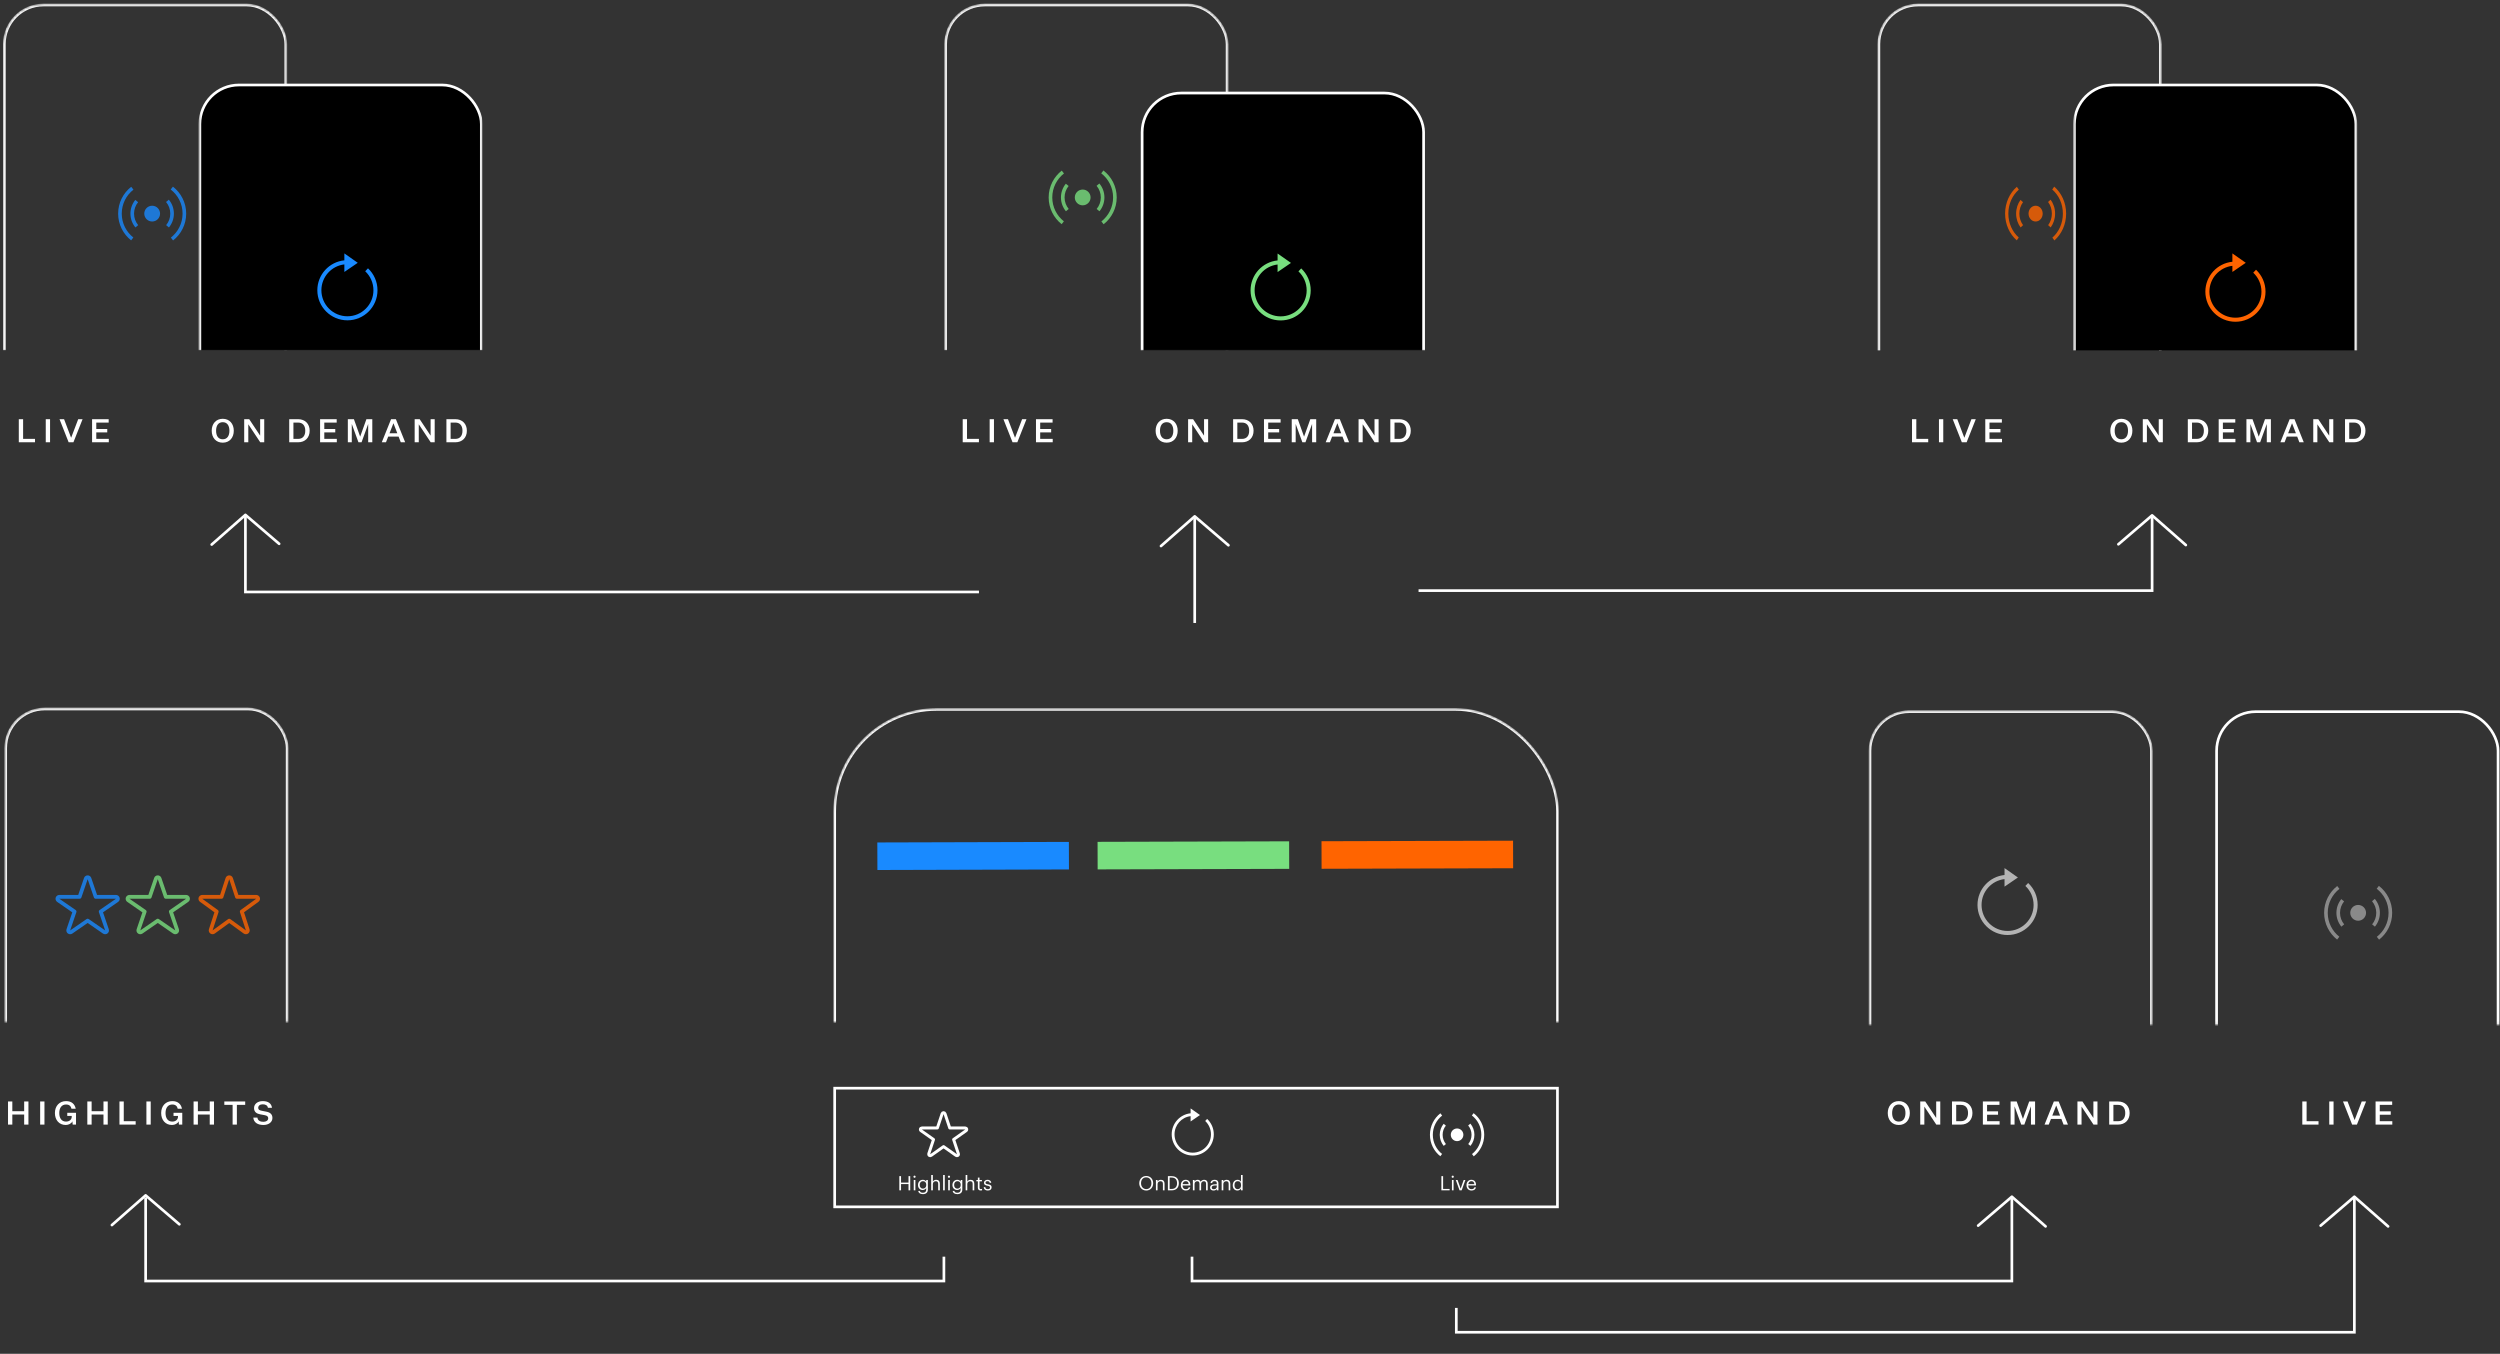 <svg width="927" height="502" viewBox="0 0 927 502" fill="none" xmlns="http://www.w3.org/2000/svg">
<rect x="0" y="0" width="927" height="502" fill="#333333" stroke="none"/>
<g clip-path="url(#clip0)">
<mask id="mask0" mask-type="alpha" maskUnits="userSpaceOnUse" x="278" y="248" width="317" height="131">
<rect x="278" y="248" width="317" height="131" fill="#C4C4C4"/>
</mask>
<g mask="url(#mask0)">
<mask id="mask1" mask-type="alpha" maskUnits="userSpaceOnUse" x="309" y="262" width="270" height="586">
<rect x="309.853" y="263.398" width="267.331" height="583.381" rx="37.449" fill="#C4C4C4" stroke="#464646" stroke-width="1.702"/>
</mask>
<g mask="url(#mask1)">
<rect x="309.502" y="263.047" width="268.034" height="584.083" rx="37.8" stroke="white"/>
<path d="M325.326 317.49L396.354 317.284" stroke="#198AFF" stroke-width="10.213"/>
<path d="M406.992 317.263L478.02 317.066" stroke="#78DE7F" stroke-width="10.213"/>
<path d="M490.029 317.034L561.057 316.837" stroke="#FF6400" stroke-width="10.213"/>
</g>
</g>
<path fill-rule="evenodd" clip-rule="evenodd" d="M549.281 420.785C549.281 417.864 547.906 415.267 545.77 413.611L546.422 412.76C548.81 414.611 550.35 417.516 550.35 420.785C550.35 424.028 548.833 426.917 546.473 428.768L545.816 427.921C547.926 426.265 549.281 423.683 549.281 420.785ZM545.646 420.785C545.646 419.467 545.177 418.262 544.397 417.326L545.217 416.636C546.151 417.758 546.714 419.205 546.714 420.785C546.714 422.347 546.163 423.78 545.246 424.897L544.422 424.213C545.187 423.281 545.646 422.088 545.646 420.785ZM542.62 420.785C542.62 422.082 541.575 423.133 540.286 423.133C538.996 423.133 537.951 422.082 537.951 420.785C537.951 419.488 538.996 418.437 540.286 418.437C541.575 418.437 542.62 419.488 542.62 420.785ZM534.926 420.785C534.926 419.494 535.376 418.31 536.129 417.382L535.301 416.702C534.398 417.815 533.857 419.238 533.857 420.785C533.857 422.347 534.408 423.781 535.326 424.898L536.15 424.214C535.385 423.282 534.926 422.088 534.926 420.785ZM531.29 420.786C531.29 417.888 532.643 415.309 534.75 413.652L534.092 412.805C531.737 414.657 530.221 417.543 530.221 420.786C530.221 424.013 531.724 426.887 534.061 428.74L534.723 427.896C532.631 426.238 531.29 423.67 531.29 420.786Z" fill="white"/>
<path d="M534.467 441.384H537.514V440.862H535.107V436.122H534.467V441.384ZM538.376 441.384H538.987V437.535H538.376V441.384ZM538.671 436.733C538.892 436.733 539.076 436.549 539.076 436.328C539.076 436.107 538.892 435.923 538.671 435.923C538.45 435.923 538.266 436.107 538.266 436.328C538.266 436.549 538.45 436.733 538.671 436.733ZM541.202 441.384H541.982L543.365 437.535H542.733L541.606 440.766L540.466 437.535H539.803L541.202 441.384ZM545.636 441.451C546.505 441.451 547.145 441.046 547.277 440.273H546.667C546.586 440.722 546.24 440.943 545.644 440.943C544.856 440.943 544.437 440.457 544.407 439.581H547.307V439.382C547.307 438.006 546.468 437.469 545.577 437.469C544.518 437.469 543.774 438.278 543.774 439.441V439.5C543.774 440.685 544.547 441.451 545.636 441.451ZM544.429 439.088C544.532 438.404 544.952 437.977 545.577 437.977C546.21 437.977 546.622 438.293 546.681 439.088H544.429Z" fill="white"/>
<path d="M333.467 441.383H334.107V439.042H336.875V441.383H337.515V436.12H336.875V438.505H334.107V436.12H333.467V441.383ZM338.814 441.383H339.425V437.534H338.814V441.383ZM339.108 436.731C339.329 436.731 339.513 436.547 339.513 436.327C339.513 436.106 339.329 435.922 339.108 435.922C338.887 435.922 338.703 436.106 338.703 436.327C338.703 436.547 338.887 436.731 339.108 436.731ZM342.213 442.789C343.288 442.789 344.046 442.244 344.053 441.125V437.534H343.442V438.152C343.222 437.776 342.824 437.467 342.184 437.467C341.124 437.467 340.388 438.336 340.388 439.381V439.432C340.388 440.492 341.131 441.258 342.14 441.258C342.699 441.258 343.222 440.904 343.442 440.529V441.088C343.442 441.913 342.964 442.273 342.206 442.273C341.551 442.273 341.183 442.045 341.095 441.604H340.469C340.572 442.251 341.072 442.789 342.213 442.789ZM342.206 440.75C341.558 440.75 341.021 440.249 341.021 439.41V439.351C341.021 438.542 341.477 437.975 342.243 437.975C342.993 437.975 343.464 438.476 343.464 439.337V439.388C343.464 440.249 342.92 440.75 342.206 440.75ZM345.289 441.383H345.9V439.05C345.9 438.358 346.408 437.997 346.975 437.997C347.593 437.997 347.88 438.299 347.88 438.976V441.383H348.491V439.02C348.491 437.902 347.932 437.467 347.137 437.467C346.504 437.467 346.077 437.784 345.9 438.144V435.694H345.289V441.383ZM349.703 441.383H350.321V435.694H349.703V441.383ZM351.586 441.383H352.197V437.534H351.586V441.383ZM351.88 436.731C352.101 436.731 352.285 436.547 352.285 436.327C352.285 436.106 352.101 435.922 351.88 435.922C351.659 435.922 351.475 436.106 351.475 436.327C351.475 436.547 351.659 436.731 351.88 436.731ZM354.985 442.789C356.06 442.789 356.818 442.244 356.825 441.125V437.534H356.214V438.152C355.994 437.776 355.596 437.467 354.956 437.467C353.896 437.467 353.16 438.336 353.16 439.381V439.432C353.16 440.492 353.903 441.258 354.912 441.258C355.471 441.258 355.994 440.904 356.214 440.529V441.088C356.214 441.913 355.736 442.273 354.978 442.273C354.323 442.273 353.955 442.045 353.867 441.604H353.241C353.344 442.251 353.844 442.789 354.985 442.789ZM354.978 440.75C354.33 440.75 353.793 440.249 353.793 439.41V439.351C353.793 438.542 354.249 437.975 355.015 437.975C355.765 437.975 356.236 438.476 356.236 439.337V439.388C356.236 440.249 355.692 440.75 354.978 440.75ZM358.061 441.383H358.672V439.05C358.672 438.358 359.18 437.997 359.747 437.997C360.365 437.997 360.652 438.299 360.652 438.976V441.383H361.263V439.02C361.263 437.902 360.704 437.467 359.909 437.467C359.276 437.467 358.849 437.784 358.672 438.144V435.694H358.061V441.383ZM363.63 441.434C363.88 441.434 364.028 441.398 364.153 441.353V440.838C364.02 440.89 363.873 440.919 363.682 440.919C363.373 440.919 363.203 440.735 363.203 440.36V438.049H364.101V437.534H363.203V436.658H362.592V437.534H362.04V438.049H362.592V440.419C362.592 441.022 362.931 441.434 363.63 441.434ZM366.269 441.449C367.203 441.449 367.682 440.978 367.682 440.279C367.682 439.462 367.122 439.285 366.327 439.138C365.621 439.013 365.429 438.873 365.429 438.527C365.429 438.196 365.717 437.975 366.158 437.975C366.644 437.975 366.879 438.159 366.968 438.579H367.557C367.453 437.747 366.857 437.467 366.165 437.467C365.562 437.467 364.863 437.835 364.863 438.549C364.863 439.219 365.201 439.499 366.202 439.683C366.798 439.793 367.1 439.926 367.1 440.33C367.1 440.743 366.843 440.941 366.261 440.941C365.643 440.941 365.4 440.654 365.356 440.198H364.76C364.797 440.985 365.349 441.449 366.269 441.449Z" fill="white"/>
<path d="M349.35 412.944C349.425 412.719 349.636 412.567 349.874 412.567C350.111 412.567 350.322 412.719 350.397 412.944L352.169 418.249H357.912C358.153 418.249 358.365 418.405 358.438 418.634C358.511 418.863 358.427 419.113 358.231 419.252L353.597 422.527L355.365 427.82C355.441 428.047 355.362 428.296 355.171 428.438C354.979 428.581 354.718 428.584 354.523 428.446L349.874 425.159L345.224 428.446C345.029 428.584 344.768 428.581 344.576 428.438C344.385 428.296 344.306 428.047 344.382 427.82L346.15 422.527L341.516 419.252C341.32 419.113 341.236 418.863 341.309 418.634C341.382 418.405 341.595 418.249 341.835 418.249H347.578L349.35 412.944Z" stroke="white" stroke-width="1.104" stroke-linejoin="round"/>
<path d="M425.041 440.921C423.945 440.921 423.098 440.053 423.098 438.779V438.72C423.098 437.469 423.805 436.571 425.027 436.571C426.241 436.571 426.933 437.528 426.933 438.706V438.765C426.933 440.038 426.212 440.921 425.041 440.921ZM425.041 441.451C426.572 441.451 427.595 440.259 427.595 438.772V438.713C427.595 437.234 426.572 436.056 425.027 436.056C423.481 436.056 422.436 437.234 422.436 438.728V438.787C422.436 440.259 423.489 441.451 425.041 441.451ZM428.615 441.385H429.226V439.052C429.226 438.36 429.734 437.999 430.3 437.999C430.919 437.999 431.206 438.301 431.206 438.978V441.385H431.817V439.022C431.817 437.904 431.257 437.469 430.462 437.469C429.829 437.469 429.403 437.786 429.226 438.146V437.536H428.615V441.385ZM433.698 440.862V436.638H434.412C435.862 436.638 436.451 437.491 436.451 438.706V438.765C436.451 440.053 435.774 440.862 434.419 440.862H433.698ZM433.058 441.385H434.434C436.274 441.385 437.113 440.229 437.113 438.772V438.706C437.113 437.241 436.259 436.122 434.449 436.122H433.058V441.385ZM439.713 441.451C440.582 441.451 441.222 441.046 441.355 440.273H440.744C440.663 440.722 440.317 440.943 439.721 440.943C438.933 440.943 438.514 440.457 438.484 439.582H441.384V439.383C441.384 438.007 440.545 437.469 439.654 437.469C438.595 437.469 437.851 438.279 437.851 439.442V439.501C437.851 440.686 438.624 441.451 439.713 441.451ZM438.506 439.088C438.609 438.404 439.029 437.977 439.654 437.977C440.287 437.977 440.7 438.294 440.758 439.088H438.506ZM442.321 441.385H442.932V439.03C442.932 438.338 443.447 437.999 443.948 437.999C444.478 437.999 444.765 438.279 444.765 438.956V441.385H445.376V439.03C445.376 438.338 445.891 437.999 446.391 437.999C446.921 437.999 447.208 438.279 447.208 438.956V441.385H447.819V439C447.819 437.881 447.216 437.469 446.524 437.469C446.046 437.469 445.471 437.69 445.206 438.191C445.008 437.675 444.574 437.469 444.08 437.469C443.528 437.469 443.109 437.764 442.932 438.124V437.536H442.321V441.385ZM449.984 441.451C450.551 441.451 450.897 441.26 451.184 440.899V441.385H451.795V438.846C451.795 437.771 451.125 437.469 450.389 437.469C449.646 437.469 448.946 437.793 448.865 438.669H449.476C449.535 438.198 449.83 437.977 450.36 437.977C450.948 437.977 451.184 438.235 451.184 438.846V439.125H450.632C449.646 439.125 448.704 439.427 448.704 440.318C448.704 441.105 449.27 441.451 449.984 441.451ZM450.043 440.965C449.506 440.965 449.314 440.715 449.314 440.318C449.314 439.751 449.881 439.56 450.654 439.56H451.184V440.038C451.184 440.634 450.691 440.965 450.043 440.965ZM452.995 441.385H453.606V439.052C453.606 438.36 454.113 437.999 454.68 437.999C455.298 437.999 455.585 438.301 455.585 438.978V441.385H456.196V439.022C456.196 437.904 455.637 437.469 454.842 437.469C454.209 437.469 453.782 437.786 453.606 438.146V437.536H452.995V441.385ZM458.843 441.451C459.403 441.451 459.94 441.098 460.161 440.722V441.385H460.772V435.696H460.161V438.154C459.94 437.778 459.542 437.469 458.902 437.469C457.842 437.469 457.106 438.301 457.106 439.479V439.537C457.106 440.737 457.835 441.451 458.843 441.451ZM458.91 440.943C458.262 440.943 457.739 440.479 457.739 439.508V439.449C457.739 438.514 458.196 437.977 458.961 437.977C459.712 437.977 460.183 438.441 460.183 439.427V439.486C460.183 440.472 459.623 440.943 458.91 440.943Z" fill="white"/>
<path fill-rule="evenodd" clip-rule="evenodd" d="M441.479 412.806V410.998L444.955 413.453L441.479 415.844V413.87C438.122 414.265 435.517 417.135 435.517 420.617C435.517 424.368 438.541 427.409 442.271 427.409C446.001 427.409 449.025 424.368 449.025 420.617C449.025 418.662 448.205 416.901 446.89 415.661L447.61 414.889C449.128 416.321 450.077 418.358 450.077 420.617C450.077 424.953 446.582 428.468 442.271 428.468C437.96 428.468 434.465 424.953 434.465 420.617C434.465 416.55 437.54 413.205 441.479 412.806Z" fill="white"/>
<rect x="309.5" y="403.5" width="268" height="44" stroke="white"/>
<path d="M790.688 159.716C790.688 157.148 789.116 155.288 786.596 155.288C784.076 155.288 782.504 157.148 782.504 159.716C782.504 162.296 784.076 164.144 786.596 164.144C789.116 164.144 790.688 162.296 790.688 159.716ZM789.068 159.716C789.068 161.624 788.228 162.884 786.596 162.884C784.952 162.884 784.124 161.624 784.124 159.716C784.124 157.82 784.952 156.548 786.596 156.548C788.228 156.548 789.068 157.82 789.068 159.716ZM796.408 155.432H794.548V164H796.072V157.364H796.096L800.5 164H801.976V155.432H800.464V161.504H800.44L796.408 155.432ZM814.542 155.432H811.242V164H814.542C817.122 164 818.826 162.296 818.826 159.716C818.826 157.148 817.122 155.432 814.542 155.432ZM814.542 156.692C816.246 156.692 817.194 157.808 817.194 159.716C817.194 161.624 816.246 162.74 814.542 162.74H812.802V156.692H814.542ZM828.893 164V162.74H824.249V160.34H828.317V159.08H824.249V156.692H828.845V155.432H822.689V164H828.893ZM838.064 164L840.5 157.268H840.524V164H842.048V155.432H839.864L837.56 161.876H837.536L835.232 155.432H832.976V164H834.44V157.268H834.464L836.912 164H838.064ZM852.607 164H854.239L850.795 155.432H849.007L845.563 164H847.123L847.939 161.9H851.803L852.607 164ZM849.871 156.968H849.907L851.323 160.664H848.431L849.871 156.968ZM859.616 155.432H857.756V164H859.28V157.364H859.304L863.708 164H865.184V155.432H863.672V161.504H863.648L859.616 155.432ZM872.831 155.432H869.531V164H872.831C875.411 164 877.115 162.296 877.115 159.716C877.115 157.148 875.411 155.432 872.831 155.432ZM872.831 156.692C874.535 156.692 875.483 157.808 875.483 159.716C875.483 161.624 874.535 162.74 872.831 162.74H871.091V156.692H872.831Z" fill="white"/>
<path d="M86.688 159.716C86.688 157.148 85.116 155.288 82.596 155.288C80.076 155.288 78.504 157.148 78.504 159.716C78.504 162.296 80.076 164.144 82.596 164.144C85.116 164.144 86.688 162.296 86.688 159.716ZM85.068 159.716C85.068 161.624 84.228 162.884 82.596 162.884C80.952 162.884 80.124 161.624 80.124 159.716C80.124 157.82 80.952 156.548 82.596 156.548C84.228 156.548 85.068 157.82 85.068 159.716ZM92.408 155.432H90.548V164H92.072V157.364H92.096L96.5 164H97.976V155.432H96.464V161.504H96.44L92.408 155.432ZM110.542 155.432H107.242V164H110.542C113.122 164 114.826 162.296 114.826 159.716C114.826 157.148 113.122 155.432 110.542 155.432ZM110.542 156.692C112.246 156.692 113.194 157.808 113.194 159.716C113.194 161.624 112.246 162.74 110.542 162.74H108.802V156.692H110.542ZM124.893 164V162.74H120.249V160.34H124.317V159.08H120.249V156.692H124.845V155.432H118.689V164H124.893ZM134.064 164L136.5 157.268H136.524V164H138.048V155.432H135.864L133.56 161.876H133.536L131.232 155.432H128.976V164H130.44V157.268H130.464L132.912 164H134.064ZM148.607 164H150.239L146.795 155.432H145.007L141.563 164H143.123L143.939 161.9H147.803L148.607 164ZM145.871 156.968H145.907L147.323 160.664H144.431L145.871 156.968ZM155.616 155.432H153.756V164H155.28V157.364H155.304L159.708 164H161.184V155.432H159.672V161.504H159.648L155.616 155.432ZM168.831 155.432H165.531V164H168.831C171.411 164 173.115 162.296 173.115 159.716C173.115 157.148 171.411 155.432 168.831 155.432ZM168.831 156.692C170.535 156.692 171.483 157.808 171.483 159.716C171.483 161.624 170.535 162.74 168.831 162.74H167.091V156.692H168.831Z" fill="white"/>
<path d="M2.972 417H4.568V413.28H8.96V417H10.544V408.432H8.96V412.032H4.568V408.432H2.972V417ZM14.888 417H16.484V408.432H14.888V417ZM20.359 412.704C20.359 415.356 21.979 417.144 24.379 417.144C25.435 417.144 26.527 416.592 26.839 415.776L26.947 417H28.183V412.632H24.943V413.784H26.599V414.084C26.599 415.14 25.735 415.884 24.475 415.884C22.879 415.884 21.979 414.66 21.979 412.704C21.979 410.76 22.903 409.548 24.499 409.548C25.651 409.548 26.299 410.148 26.503 411.108H28.075C27.739 409.416 26.563 408.288 24.499 408.288C22.051 408.288 20.359 410.064 20.359 412.704ZM32.379 417H33.975V413.28H38.367V417H39.951V408.432H38.367V412.032H33.975V408.432H32.379V417ZM44.295 417H50.307V415.74H45.891V408.432H44.295V417ZM54.288 417H55.884V408.432H54.288V417ZM59.76 412.704C59.76 415.356 61.38 417.144 63.779 417.144C64.835 417.144 65.927 416.592 66.24 415.776L66.347 417H67.584V412.632H64.344V413.784H65.999V414.084C65.999 415.14 65.135 415.884 63.876 415.884C62.279 415.884 61.38 414.66 61.38 412.704C61.38 410.76 62.303 409.548 63.9 409.548C65.052 409.548 65.7 410.148 65.903 411.108H67.475C67.139 409.416 65.963 408.288 63.9 408.288C61.452 408.288 59.76 410.064 59.76 412.704ZM71.78 417H73.376V413.28H77.768V417H79.352V408.432H77.768V412.032H73.376V408.432H71.78V417ZM86.251 417H87.835V409.692H90.919V408.432H83.179V409.692H86.251V417ZM93.922 414.408C94.078 416.292 95.65 417.144 97.69 417.144C99.586 417.144 101.014 416.112 101.014 414.552C101.014 413.172 100.174 412.476 98.77 412.212L97.114 411.888C96.19 411.708 95.746 411.48 95.746 410.772C95.746 410.016 96.394 409.476 97.426 409.476C98.494 409.476 99.238 409.944 99.346 410.784H100.846C100.678 409.176 99.454 408.288 97.414 408.288C95.542 408.288 94.198 409.344 94.198 410.868C94.198 412.368 95.218 412.968 96.478 413.196L98.05 413.484C99.082 413.676 99.454 414.024 99.454 414.648C99.454 415.512 98.662 415.968 97.642 415.968C96.574 415.968 95.566 415.572 95.458 414.408H93.922Z" fill="white"/>
<g clip-path="url(#clip1)">
<mask id="mask2" mask-type="alpha" maskUnits="userSpaceOnUse" x="328" y="0" width="213" height="130">
<path d="M328 0H541V130H328V0Z" fill="#C4C4C4"/>
</mask>
<g mask="url(#mask2)">
<mask id="mask3" mask-type="alpha" maskUnits="userSpaceOnUse" x="350" y="1" width="106" height="230">
<rect x="350.476" y="1.69" width="104.705" height="228.491" rx="14.668" fill="#C4C4C4" stroke="#464646" stroke-width="0.667"/>
</mask>
<g mask="url(#mask3)">
<rect x="350.643" y="1.857" width="104.372" height="228.158" rx="14.501" stroke="white"/>
</g>
<rect x="423.5" y="34.5" width="104.372" height="228.158" rx="14.501" fill="black" stroke="white"/>
<path opacity="0.8" fill-rule="evenodd" clip-rule="evenodd" d="M412.737 73.211C412.737 69.571 411.014 66.335 408.335 64.27L409.153 63.209C412.147 65.516 414.077 69.137 414.077 73.211C414.077 77.253 412.175 80.854 409.218 83.161L408.393 82.105C411.039 80.041 412.737 76.823 412.737 73.211ZM408.18 73.211C408.18 71.569 407.592 70.067 406.615 68.9L407.642 68.04C408.813 69.438 409.52 71.243 409.52 73.211C409.52 75.158 408.829 76.944 407.678 78.337L406.645 77.484C407.604 76.322 408.18 74.835 408.18 73.211ZM404.387 73.211C404.387 74.827 403.076 76.137 401.461 76.137C399.844 76.137 398.534 74.827 398.534 73.211C398.534 71.595 399.844 70.284 401.461 70.284C403.076 70.284 404.387 71.595 404.387 73.211ZM394.742 73.21C394.742 71.6 395.307 70.125 396.25 68.968L395.211 68.121C394.08 69.508 393.402 71.281 393.402 73.21C393.402 75.156 394.093 76.943 395.243 78.336L396.276 77.483C395.317 76.322 394.742 74.833 394.742 73.21ZM390.184 73.21C390.184 69.599 391.881 66.385 394.522 64.319L393.697 63.264C390.745 65.572 388.844 69.169 388.844 73.21C388.844 77.232 390.728 80.815 393.658 83.124L394.487 82.072C391.865 80.005 390.184 76.804 390.184 73.21Z" fill="#78DE7F"/>
<path fill-rule="evenodd" clip-rule="evenodd" d="M473.728 96.568V94L478.694 97.488L473.728 100.883V98.08C468.932 98.641 465.211 102.718 465.211 107.664C465.211 112.993 469.531 117.314 474.86 117.314C480.19 117.314 484.51 112.993 484.51 107.664C484.51 104.888 483.338 102.386 481.46 100.624L482.489 99.528C484.657 101.561 486.014 104.455 486.014 107.664C486.014 113.824 481.02 118.817 474.86 118.817C468.701 118.817 463.707 113.824 463.707 107.664C463.707 101.887 468.1 97.135 473.728 96.568Z" fill="#78DE7F"/>
</g>
</g>
<path d="M436.688 159.716C436.688 157.148 435.116 155.288 432.596 155.288C430.076 155.288 428.504 157.148 428.504 159.716C428.504 162.296 430.076 164.144 432.596 164.144C435.116 164.144 436.688 162.296 436.688 159.716ZM435.068 159.716C435.068 161.624 434.228 162.884 432.596 162.884C430.952 162.884 430.124 161.624 430.124 159.716C430.124 157.82 430.952 156.548 432.596 156.548C434.228 156.548 435.068 157.82 435.068 159.716ZM442.408 155.432H440.548V164H442.072V157.364H442.096L446.5 164H447.976V155.432H446.464V161.504H446.44L442.408 155.432ZM460.542 155.432H457.242V164H460.542C463.122 164 464.826 162.296 464.826 159.716C464.826 157.148 463.122 155.432 460.542 155.432ZM460.542 156.692C462.246 156.692 463.194 157.808 463.194 159.716C463.194 161.624 462.246 162.74 460.542 162.74H458.802V156.692H460.542ZM474.893 164V162.74H470.249V160.34H474.317V159.08H470.249V156.692H474.845V155.432H468.689V164H474.893ZM484.064 164L486.5 157.268H486.524V164H488.048V155.432H485.864L483.56 161.876H483.536L481.232 155.432H478.976V164H480.44V157.268H480.464L482.912 164H484.064ZM498.607 164H500.239L496.795 155.432H495.007L491.563 164H493.123L493.939 161.9H497.803L498.607 164ZM495.871 156.968H495.907L497.323 160.664H494.431L495.871 156.968ZM505.616 155.432H503.756V164H505.28V157.364H505.304L509.708 164H511.184V155.432H509.672V161.504H509.648L505.616 155.432ZM518.831 155.432H515.531V164H518.831C521.411 164 523.115 162.296 523.115 159.716C523.115 157.148 521.411 155.432 518.831 155.432ZM518.831 156.692C520.535 156.692 521.483 157.808 521.483 159.716C521.483 161.624 520.535 162.74 518.831 162.74H517.091V156.692H518.831Z" fill="white"/>
<path d="M356.972 164H362.984V162.74H358.568V155.432H356.972V164ZM366.966 164H368.562V155.432H366.966V164ZM375.449 164H377.225L380.621 155.432H379.001L376.385 162.296H376.361L373.757 155.432H372.065L375.449 164ZM390.345 164V162.74H385.701V160.34H389.769V159.08H385.701V156.692H390.297V155.432H384.141V164H390.345Z" fill="white"/>
<path d="M708.972 164H714.984V162.74H710.568V155.432H708.972V164ZM718.966 164H720.562V155.432H718.966V164ZM727.449 164H729.225L732.621 155.432H731.001L728.385 162.296H728.361L725.757 155.432H724.065L727.449 164ZM742.345 164V162.74H737.701V160.34H741.769V159.08H737.701V156.692H742.297V155.432H736.141V164H742.345Z" fill="white"/>
<path d="M6.972 164H12.984V162.74H8.568V155.432H6.972V164ZM16.966 164H18.562V155.432H16.966V164ZM25.449 164H27.225L30.621 155.432H29.001L26.385 162.296H26.361L23.757 155.432H22.065L25.449 164ZM40.345 164V162.74H35.701V160.34H39.769V159.08H35.701V156.692H40.297V155.432H34.141V164H40.345Z" fill="white"/>
<path d="M443 231L443 192" stroke="white"/>
<path d="M363 219.5L91 219.5L91 191" stroke="white"/>
<path d="M350 465.974L350 475L54 475L54 444" stroke="white"/>
<path d="M442 465.974L442 475L746 475L746 444" stroke="white"/>
<path d="M540 484.97L540 494L873 494L873 444" stroke="white"/>
<path d="M526 219L798 219L798 190.999" stroke="white"/>
<path d="M455.5 202.186L443 191.468L430.5 202.468" stroke="white" stroke-linecap="round" stroke-linejoin="round"/>
<path d="M103.5 201.637L91 190.919L78.5 201.919" stroke="white" stroke-linecap="round" stroke-linejoin="round"/>
<path d="M66.5 453.966L54 443.248L41.5 454.248" stroke="white" stroke-linecap="round" stroke-linejoin="round"/>
<path d="M733.5 454.462L746 443.744L758.5 454.744" stroke="white" stroke-linecap="round" stroke-linejoin="round"/>
<path d="M860.5 454.462L873 443.744L885.5 454.744" stroke="white" stroke-linecap="round" stroke-linejoin="round"/>
<path d="M785.5 201.822L798 191.104L810.5 202.104" stroke="white" stroke-linecap="round" stroke-linejoin="round"/>
<g clip-path="url(#clip2)">
<mask id="mask4" mask-type="alpha" maskUnits="userSpaceOnUse" x="-21" y="0" width="213" height="130">
<path d="M-21 0H192V130H-21V0Z" fill="#C4C4C4"/>
</mask>
<g mask="url(#mask4)">
<mask id="mask5" mask-type="alpha" maskUnits="userSpaceOnUse" x="1" y="1" width="106" height="230">
<rect x="1.605" y="1.857" width="104.372" height="228.158" rx="14.501" fill="#C4C4C4" stroke="#464646"/>
</mask>
<g mask="url(#mask5)">
<rect x="1.605" y="1.858" width="104.372" height="228.158" rx="14.501" stroke="white"/>
</g>
<mask id="mask6" mask-type="alpha" maskUnits="userSpaceOnUse" x="73" y="26" width="107" height="244">
<rect x="73.941" y="26.407" width="104.793" height="243.208" rx="14.668" fill="white" stroke="#464646" stroke-width="0.667"/>
</mask>
<g mask="url(#mask6)">
<rect x="74.107" y="31.517" width="104.372" height="228.158" rx="14.501" fill="black" stroke="white"/>
</g>
</g>
</g>
<mask id="mask7" mask-type="alpha" maskUnits="userSpaceOnUse" x="-21" y="240" width="148" height="139">
<path d="M-20.213 241.392H126.414V378.504H-20.213V241.392Z" fill="#C4C4C4" stroke="white" stroke-width="0.851"/>
</mask>
<g mask="url(#mask7)">
<mask id="mask8" mask-type="alpha" maskUnits="userSpaceOnUse" x="1" y="262" width="106" height="230">
<rect x="1.941" y="262.722" width="104.705" height="228.491" rx="14.668" fill="#C4C4C4" stroke="white" stroke-width="0.667"/>
</mask>
<g mask="url(#mask8)">
<rect x="2.107" y="262.888" width="104.372" height="228.158" rx="14.501" stroke="white"/>
</g>
</g>
<g clip-path="url(#clip3)">
<mask id="mask9" mask-type="alpha" maskUnits="userSpaceOnUse" x="696" y="1" width="106" height="230">
<rect x="696.515" y="1.69" width="104.705" height="228.491" rx="14.668" fill="#C4C4C4" stroke="#464646" stroke-width="0.667"/>
</mask>
<g mask="url(#mask9)">
<rect x="696.682" y="1.857" width="104.372" height="228.158" rx="14.501" stroke="white"/>
</g>
<mask id="mask10" mask-type="alpha" maskUnits="userSpaceOnUse" x="768" y="26" width="107" height="244">
<rect x="769.017" y="26.407" width="104.793" height="243.208" rx="14.668" fill="white" stroke="#464646" stroke-width="0.667"/>
</mask>
<g mask="url(#mask10)">
<rect x="769.184" y="31.517" width="104.372" height="228.158" rx="14.501" fill="black" stroke="white"/>
</g>
</g>
<path opacity="0.8" fill-rule="evenodd" clip-rule="evenodd" d="M67.698 79.211C67.698 75.571 65.975 72.335 63.296 70.27L64.114 69.209C67.107 71.516 69.037 75.137 69.037 79.211C69.037 83.253 67.135 86.854 64.178 89.161L63.354 88.105C66 86.041 67.698 82.823 67.698 79.211ZM63.14 79.211C63.14 77.569 62.552 76.067 61.575 74.9L62.602 74.04C63.774 75.438 64.48 77.243 64.48 79.211C64.48 81.158 63.789 82.944 62.639 84.337L61.606 83.484C62.565 82.322 63.14 80.835 63.14 79.211ZM59.348 79.211C59.348 80.827 58.038 82.137 56.422 82.137C54.805 82.137 53.495 80.827 53.495 79.211C53.495 77.595 54.805 76.284 56.422 76.284C58.038 76.284 59.348 77.595 59.348 79.211ZM49.703 79.21C49.703 77.6 50.267 76.125 51.211 74.968L50.172 74.121C49.041 75.508 48.363 77.281 48.363 79.21C48.363 81.156 49.054 82.943 50.204 84.336L51.237 83.483C50.278 82.322 49.703 80.833 49.703 79.21ZM45.145 79.21C45.145 75.599 46.842 72.385 49.483 70.319L48.658 69.264C45.706 71.572 43.805 75.169 43.805 79.21C43.805 83.232 45.688 86.815 48.619 89.124L49.448 88.072C46.826 86.005 45.145 82.804 45.145 79.21Z" fill="#198AFF"/>
<path opacity="0.8" fill-rule="evenodd" clip-rule="evenodd" d="M764.917 79.211C764.917 75.571 763.372 72.335 760.97 70.27L761.704 69.209C764.388 71.516 766.119 75.137 766.119 79.211C766.119 83.253 764.413 86.854 761.761 89.161L761.022 88.105C763.395 86.041 764.917 82.823 764.917 79.211ZM760.831 79.211C760.831 77.569 760.303 76.066 759.427 74.9L760.348 74.04C761.399 75.438 762.032 77.242 762.032 79.211C762.032 81.158 761.412 82.944 760.381 84.337L759.455 83.484C760.315 82.322 760.831 80.835 760.831 79.211ZM757.429 79.211C757.429 80.827 756.254 82.137 754.806 82.137C753.355 82.137 752.181 80.827 752.181 79.211C752.181 77.594 753.355 76.284 754.806 76.284C756.254 76.284 757.429 77.594 757.429 79.211ZM748.78 79.21C748.78 77.6 749.287 76.125 750.133 74.968L749.202 74.121C748.187 75.508 747.579 77.281 747.579 79.21C747.579 81.156 748.199 82.944 749.23 84.336L750.156 83.483C749.296 82.322 748.78 80.833 748.78 79.21ZM744.694 79.21C744.694 75.599 746.215 72.385 748.584 70.319L747.844 69.264C745.197 71.572 743.492 75.169 743.492 79.21C743.492 83.232 745.181 86.815 747.809 89.124L748.553 88.072C746.202 86.006 744.694 82.804 744.694 79.21Z" fill="#FF6400"/>
<path d="M853.695 417H859.707V415.74H855.291V408.432H853.695V417ZM863.688 417H865.284V408.432H863.688V417ZM872.171 417H873.947L877.343 408.432H875.723L873.107 415.296H873.083L870.479 408.432H868.787L872.171 417ZM887.067 417V415.74H882.423V413.34H886.491V412.08H882.423V409.692H887.019V408.432H880.863V417H887.067Z" fill="white"/>
<mask id="mask11" mask-type="alpha" maskUnits="userSpaceOnUse" x="799" y="241" width="148" height="139">
<path d="M799.594 242.392H946.221V379.504H799.594V242.392Z" fill="#C4C4C4" stroke="white" stroke-width="0.851"/>
</mask>
<g mask="url(#mask11)">
<rect x="821.912" y="263.889" width="104.372" height="228.158" rx="14.501" stroke="white"/>
</g>
<path opacity="0.8" fill-rule="evenodd" clip-rule="evenodd" d="M885.678 338.479C885.678 334.839 883.955 331.603 881.277 329.538L882.094 328.477C885.088 330.784 887.018 334.406 887.018 338.479C887.018 342.521 885.116 346.122 882.159 348.429L881.335 347.373C883.98 345.309 885.678 342.092 885.678 338.479ZM881.121 338.479C881.121 336.837 880.533 335.335 879.556 334.168L880.583 333.308C881.754 334.706 882.46 336.511 882.46 338.479C882.46 340.426 881.769 342.212 880.619 343.605L879.586 342.752C880.545 341.59 881.121 340.103 881.121 338.479ZM877.328 338.479C877.328 340.095 876.018 341.405 874.402 341.405C872.785 341.405 871.475 340.095 871.475 338.479C871.475 336.863 872.785 335.552 874.402 335.552C876.018 335.552 877.328 336.863 877.328 338.479ZM867.683 338.478C867.683 336.868 868.248 335.393 869.191 334.236L868.153 333.389C867.021 334.776 866.343 336.549 866.343 338.478C866.343 340.424 867.034 342.212 868.184 343.604L869.217 342.751C868.258 341.59 867.683 340.101 867.683 338.478ZM863.125 338.48C863.125 334.869 864.822 331.655 867.463 329.59L866.638 328.534C863.686 330.842 861.785 334.439 861.785 338.48C861.785 342.503 863.669 346.085 866.599 348.395L867.428 347.342C864.807 345.276 863.125 342.075 863.125 338.48Z" fill="#9F9F9F"/>
<path fill-rule="evenodd" clip-rule="evenodd" d="M127.689 96.529V93.961L132.655 97.448L127.689 100.844V98.041C122.893 98.602 119.172 102.679 119.172 107.625C119.172 112.954 123.492 117.275 128.821 117.275C134.151 117.275 138.471 112.954 138.471 107.625C138.471 104.848 137.299 102.347 135.421 100.585L136.45 99.488C138.618 101.522 139.975 104.416 139.975 107.625C139.975 113.785 134.981 118.778 128.821 118.778C122.661 118.778 117.668 113.785 117.668 107.625C117.668 101.848 122.061 97.096 127.689 96.529Z" fill="#198AFF"/>
<path fill-rule="evenodd" clip-rule="evenodd" d="M827.767 97.057V93.961L832.733 97.448L827.767 100.844V98.57C822.971 99.13 819.25 103.207 819.25 108.153C819.25 113.483 823.57 117.803 828.899 117.803C834.229 117.803 838.549 113.483 838.549 108.153C838.549 105.377 837.377 102.875 835.499 101.114L836.528 100.017C838.696 102.051 840.053 104.944 840.053 108.153C840.053 114.313 835.059 119.307 828.899 119.307C822.74 119.307 817.746 114.313 817.746 108.153C817.746 102.376 822.139 97.624 827.767 97.057Z" fill="#FF6400"/>
<path opacity="0.8" d="M57.831 325.771C57.928 325.485 58.197 325.293 58.5 325.293C58.803 325.293 59.072 325.485 59.169 325.771L61.485 332.55H69C69.309 332.55 69.583 332.751 69.675 333.047C69.767 333.342 69.657 333.663 69.402 333.839L63.353 338.02L65.659 344.771C65.757 345.06 65.66 345.38 65.416 345.564C65.172 345.748 64.838 345.756 64.587 345.582L58.5 341.375L52.413 345.582C52.162 345.756 51.828 345.748 51.584 345.564C51.34 345.38 51.242 345.06 51.341 344.771L53.647 338.02L47.598 333.839C47.343 333.663 47.233 333.342 47.325 333.047C47.417 332.751 47.691 332.55 48 332.55H55.515L57.831 325.771Z" stroke="#78DE7F" stroke-width="1.415" stroke-linejoin="round"/>
<path opacity="0.8" d="M31.831 325.771C31.928 325.485 32.197 325.293 32.5 325.293C32.803 325.293 33.072 325.485 33.169 325.771L35.485 332.55H43C43.309 332.55 43.583 332.751 43.675 333.047C43.767 333.342 43.657 333.663 43.402 333.839L37.353 338.02L39.659 344.771C39.758 345.06 39.66 345.38 39.416 345.564C39.172 345.748 38.838 345.756 38.587 345.582L32.5 341.375L26.413 345.582C26.162 345.756 25.828 345.748 25.584 345.564C25.34 345.38 25.242 345.06 25.341 344.771L27.647 338.02L21.598 333.839C21.343 333.663 21.233 333.342 21.325 333.047C21.417 332.751 21.691 332.55 22 332.55H29.515L31.831 325.771Z" stroke="#198AFF" stroke-width="1.415" stroke-linejoin="round"/>
<path opacity="0.8" d="M84.327 325.781C84.422 325.49 84.694 325.293 85 325.293C85.306 325.293 85.578 325.49 85.673 325.781L87.874 332.55H95C95.306 332.55 95.578 332.747 95.673 333.039C95.767 333.331 95.664 333.65 95.415 333.83L89.651 338.013L91.853 344.781C91.948 345.073 91.844 345.392 91.596 345.572C91.349 345.752 91.013 345.752 90.765 345.573L85 341.389L79.235 345.573C78.987 345.752 78.651 345.752 78.404 345.572C78.156 345.392 78.052 345.073 78.147 344.781L80.349 338.013L74.585 333.83C74.336 333.65 74.233 333.331 74.327 333.039C74.422 332.747 74.694 332.55 75 332.55H82.126L84.327 325.781Z" stroke="#FF6400" stroke-width="1.415" stroke-linejoin="round"/>
<path d="M708.165 412.716C708.165 410.148 706.593 408.288 704.073 408.288C701.553 408.288 699.981 410.148 699.981 412.716C699.981 415.296 701.553 417.144 704.073 417.144C706.593 417.144 708.165 415.296 708.165 412.716ZM706.545 412.716C706.545 414.624 705.705 415.884 704.073 415.884C702.429 415.884 701.601 414.624 701.601 412.716C701.601 410.82 702.429 409.548 704.073 409.548C705.705 409.548 706.545 410.82 706.545 412.716ZM713.884 408.432H712.024V417H713.548V410.364H713.572L717.976 417H719.452V408.432H717.94V414.504H717.916L713.884 408.432ZM727.099 408.432H723.799V417H727.099C729.679 417 731.383 415.296 731.383 412.716C731.383 410.148 729.679 408.432 727.099 408.432ZM727.099 409.692C728.803 409.692 729.751 410.808 729.751 412.716C729.751 414.624 728.803 415.74 727.099 415.74H725.359V409.692H727.099ZM741.45 417V415.74H736.806V413.34H740.874V412.08H736.806V409.692H741.402V408.432H735.246V417H741.45ZM750.621 417L753.057 410.268H753.081V417H754.605V408.432H752.421L750.117 414.876H750.093L747.789 408.432H745.533V417H746.997V410.268H747.021L749.469 417H750.621ZM765.164 417H766.796L763.352 408.432H761.564L758.12 417H759.68L760.496 414.9H764.36L765.164 417ZM762.428 409.968H762.464L763.88 413.664H760.988L762.428 409.968ZM772.173 408.432H770.313V417H771.837V410.364H771.861L776.265 417H777.741V408.432H776.229V414.504H776.205L772.173 408.432ZM785.388 408.432H782.088V417H785.388C787.968 417 789.672 415.296 789.672 412.716C789.672 410.148 787.968 408.432 785.388 408.432ZM785.388 409.692C787.092 409.692 788.04 410.808 788.04 412.716C788.04 414.624 787.092 415.74 785.388 415.74H783.648V409.692H785.388Z" fill="white"/>
<mask id="mask12" mask-type="alpha" maskUnits="userSpaceOnUse" x="670" y="241" width="149" height="139">
<path d="M671.066 242.392H817.693V379.504H671.066V242.392Z" fill="#C4C4C4" stroke="white" stroke-width="0.851"/>
</mask>
<g mask="url(#mask12)">
<mask id="mask13" mask-type="alpha" maskUnits="userSpaceOnUse" x="692" y="263" width="107" height="230">
<rect x="693.218" y="263.723" width="104.705" height="228.491" rx="14.668" fill="#C4C4C4" stroke="white" stroke-width="0.667"/>
</mask>
<g mask="url(#mask13)">
<rect x="693.385" y="263.889" width="104.372" height="228.158" rx="14.501" stroke="white"/>
</g>
</g>
<path fill-rule="evenodd" clip-rule="evenodd" d="M743.276 324.453V321.885L748.243 325.373L743.276 328.769V325.966C738.481 326.526 734.76 330.603 734.76 335.549C734.76 340.879 739.08 345.199 744.409 345.199C749.738 345.199 754.059 340.879 754.059 335.549C754.059 332.773 752.887 330.271 751.009 328.51L752.038 327.413C754.206 329.447 755.562 332.34 755.562 335.549C755.562 341.709 750.569 346.703 744.409 346.703C738.249 346.703 733.256 341.709 733.256 335.549C733.256 329.772 737.649 325.021 743.276 324.453Z" fill="#B3B3B3"/>
</g>
<defs>
<clipPath id="clip0">
<rect width="927" height="502" fill="white"/>
</clipPath>
<clipPath id="clip1">
<rect width="185" height="130" fill="white" transform="translate(347)"/>
</clipPath>
<clipPath id="clip2">
<rect width="178" height="130" fill="white" transform="translate(1)"/>
</clipPath>
<clipPath id="clip3">
<rect width="191" height="130" fill="white" transform="translate(696)"/>
</clipPath>
</defs>
</svg>
